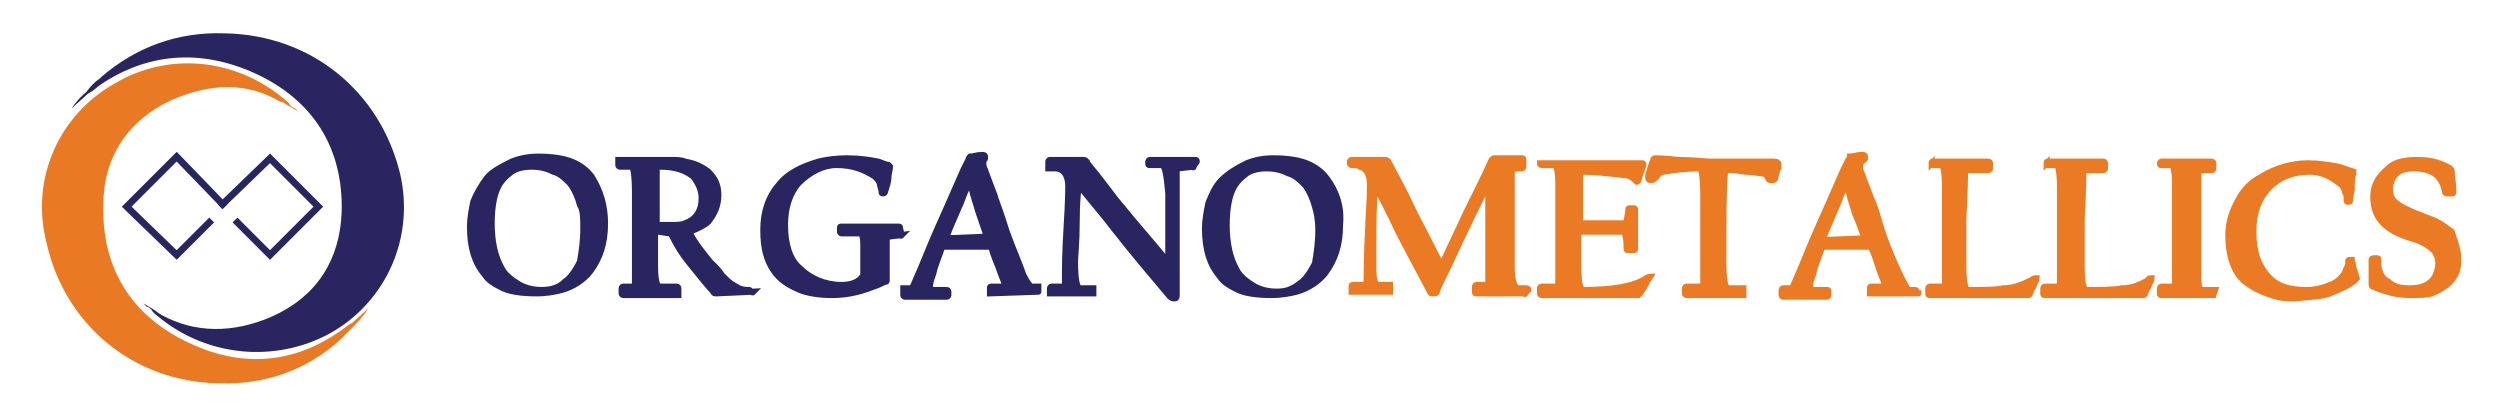 <?xml version="1.0" encoding="utf-8"?>
<!-- Generator: Adobe Illustrator 24.0.1, SVG Export Plug-In . SVG Version: 6.00 Build 0)  -->
<svg version="1.1" id="Layer_1" xmlns="http://www.w3.org/2000/svg" xmlns:xlink="http://www.w3.org/1999/xlink" x="0px" y="0px"
	 viewBox="0 0 150 25" style="enable-background:new 0 0 150 25;" xml:space="preserve">
<style type="text/css">
	.st0{fill:#EA7923;}
	.st1{fill:#282560;}
	.st2{fill:none;stroke:#272660;stroke-width:0.41;stroke-miterlimit:10;}
	.st3{fill:#292561;stroke:#292561;stroke-width:0.367;stroke-miterlimit:10;}
	.st4{fill:#EB7A24;stroke:#EB7A24;stroke-width:0.367;stroke-miterlimit:10;}
</style>
<g>
	<g id="Layer_1_1_">
	</g>
	<g id="Layer_2_1_">
		<g>
			<g>
				<path class="st0" d="M22.1,18.5c0,0-0.3,0.5-0.8,1c-0.3,0.3-0.5,0.5-0.8,0.8c0,0,0,0-0.1,0.1l0,0c-2,1.8-4.5,2.7-7.3,2.6
					C8,22.9,3.9,19.5,2.8,14.6C1.8,10.8,3.5,6.9,6.9,5c3.2-1.9,7.2-1.5,10.1,0.9c0.1,0.1,0.3,0.2,0.4,0.4c0.1,0.1,0.2,0.2,0.3,0.2
					l0,0l0,0l0.2,0.2l-0.5-0.3c-0.2-0.1-0.4-0.3-0.6-0.3C14.8,4.9,12.6,5,10.3,6c-2.6,1.2-4.1,3.4-4.1,6.3c-0.1,3.8,1.7,6.7,5.2,8.3
					c3.2,1.5,6.3,1.2,9.1-0.8l0.4-0.3c0.1,0,0.1-0.1,0.2-0.1L22.1,18.5z"/>
				<path class="st1" d="M4.3,6.5c0,0,0.3-0.5,0.9-1C5.4,5.2,5.7,4.9,6,4.7c0,0,0.1-0.1,0.1-0.1l0,0c2.1-1.8,4.6-2.7,7.4-2.6
					c5.2,0.1,9.3,3.5,10.5,8.4c0.9,3.8-0.8,7.7-4.2,9.6c-3.3,1.8-7.4,1.4-10.3-1c-0.1-0.1-0.3-0.2-0.4-0.4c-0.1-0.1-0.2-0.2-0.3-0.2
					l0,0l0,0l-0.2-0.2l0.5,0.3c0.2,0.1,0.4,0.3,0.6,0.4C11.7,20,14,20,16.3,19c2.7-1.2,4.1-3.4,4.2-6.3c0.1-3.8-1.7-6.7-5.2-8.3
					C12,2.9,8.8,3.2,6,5.1L5.5,5.5c-0.1,0-0.1,0.1-0.2,0.1L4.3,6.5z"/>
				<g>
					<polyline class="st2" points="12.7,13.2 10.6,15.3 7.6,12.4 10.6,9.4 13.5,12.4 					"/>
					<polyline class="st2" points="14.1,13.2 16.2,15.3 19.1,12.4 16.2,9.5 13.2,12.4 					"/>
				</g>
			</g>
			<g>
				<g>
					<path class="st3" d="M36.3,13.4c0,1.2-0.3,2.1-0.9,2.9c-0.4,0.5-1,0.9-1.7,1.1c-0.4,0.1-0.9,0.2-1.5,0.2
						c-0.9,0-1.7-0.1-2.2-0.4c-0.4-0.2-0.7-0.4-0.9-0.7c-0.6-0.7-0.9-1.6-0.9-2.9c0-0.5,0.1-1,0.2-1.5c0.2-0.5,0.5-1,0.8-1.4
						s0.9-0.7,1.5-1c0.5-0.2,1-0.3,1.6-0.3c0.8,0,1.5,0.1,2,0.3c0.5,0.2,0.9,0.5,1.2,0.9C36,11.4,36.3,12.3,36.3,13.4z M35,13.7
						c0-0.6,0-1.1-0.2-1.4c-0.1-0.4-0.3-0.9-0.6-1.3c-0.3-0.3-0.6-0.6-1-0.7c-0.4-0.2-0.8-0.3-1.3-0.3c-0.5,0-0.9,0.1-1.2,0.3
						c-0.4,0.3-0.7,0.6-0.9,1.1c-0.2,0.5-0.3,1.2-0.3,2c0,1.1,0.2,2,0.6,2.7c0.2,0.4,0.6,0.7,1.1,1c0.4,0.2,0.8,0.3,1.3,0.3
						c0.5,0,1-0.1,1.4-0.5c0.3-0.2,0.6-0.6,0.9-1.2C34.9,15.1,35,14.5,35,13.7z"/>
					<path class="st3" d="M45.2,17.5C45.2,17.5,45.1,17.6,45.2,17.5L43,17.6c-0.1,0-0.2,0-0.2-0.1c-0.2-0.2-0.7-0.8-1.5-1.8
						c-0.4-0.5-0.7-1-1-1.6c0-0.1-0.1-0.1-0.1-0.1c-0.2,0-0.5-0.1-0.8-0.1c-0.1,0-0.1,0-0.1,0.1c0-0.1,0,0.1,0,0.6
						c0,0.4,0,0.9,0,1.3c0,0.9,0.1,1.3,0.3,1.3h1c0,0,0.1,0,0.1,0.1v0.3c0,0,0,0.1,0,0.1l-3.3,0c0,0-0.1,0-0.1-0.1v-0.3
						c0,0,0-0.1,0.1-0.1H38c0.1,0,0.1-0.1,0.1-0.2l0-3.1v-2.3c0-1.1-0.1-1.6-0.2-1.6h-0.7c0,0-0.1,0-0.1-0.1V9.7c0,0,0-0.1,0-0.1
						l1.8,0c0.6,0,1.1,0,1.4,0c0.3,0,0.6,0,0.8,0.1c0.6,0.1,1,0.3,1.4,0.6c0.4,0.4,0.6,0.8,0.6,1.4c0,0.6-0.2,1.1-0.6,1.6
						c-0.2,0.2-0.6,0.4-1.1,0.6c0,0,0,0,0,0.1c0.3,0.6,0.8,1.2,1.2,1.7c0.4,0.4,0.6,0.6,0.7,0.8c0.3,0.3,0.5,0.5,0.7,0.6
						c0.3,0.2,0.5,0.3,0.9,0.3c0.1,0,0.1,0,0.1,0.1L45.2,17.5z M42.1,11.9c0-0.5-0.2-0.9-0.5-1.3c-0.5-0.4-1.1-0.6-2-0.6
						c-0.1,0-0.2,0-0.2,0.1c0,1.1,0,1.8,0,2v1.3c0,0.1,0,0.1,0.1,0.1c0.2,0,0.4,0,0.7,0c0.4,0,0.7,0,0.9-0.1
						C41.7,13.2,42.1,12.7,42.1,11.9z"/>
					<path class="st3" d="M54.1,14.1C54.1,14.1,54,14.2,54.1,14.1l-0.8,0.1c0,0-0.1,0-0.1,0.1c0,0,0,0.1,0,0.4c0,0.3,0,0.6,0,0.9
						c0,0.6,0,1,0,1.2c0,0.1,0,0.1-0.1,0.1c-0.2,0.1-0.4,0.2-0.7,0.3c-1,0.4-1.8,0.5-2.5,0.5s-1.4-0.1-1.9-0.3
						c-0.7-0.3-1.2-0.6-1.6-1.2c-0.4-0.6-0.6-1.3-0.6-2.4c0-1.1,0.3-2,1-2.8c0.5-0.6,1.3-1,2.3-1.3c0.4-0.1,1-0.2,1.7-0.2
						c0.8,0,1.4,0.1,1.9,0.2c0.3,0.1,0.5,0.2,0.6,0.2c0,0,0.1,0.1,0.1,0.1c0,0.2-0.1,0.4-0.1,0.7c0,0.2-0.1,0.5-0.2,0.8
						c0,0,0,0.1-0.1,0.1c-0.1,0-0.1,0-0.1-0.1c0,0,0-0.1-0.1-0.4c0-0.2-0.2-0.4-0.3-0.5c-0.6-0.4-1.3-0.7-2.3-0.7
						c-0.8,0-1.6,0.4-2.3,1.1c-0.5,0.6-0.8,1.4-0.8,2.5c0,1.2,0.3,2.1,0.9,2.6c0.6,0.6,1.5,1,2.5,1c0.6,0,1.1-0.2,1.3-0.6
						c0,0,0-0.1,0-0.2v-0.8c0-0.4,0-0.6,0-0.8c0-0.5-0.1-0.7-0.1-0.7h-1.2c0,0-0.1,0-0.1-0.1v-0.2c0-0.1,0-0.1,0.1-0.1
						c0,0,0.3,0,0.8,0c0.5,0,0.8,0,0.9,0s0.4,0,0.9,0c0.5,0,0.8,0,0.8,0c0.1,0,0.1,0,0.1,0.1L54.1,14.1z"/>
					<path class="st3" d="M62.3,17.5C62.3,17.6,62.3,17.6,62.3,17.5l-2.9,0.1c0,0,0,0,0-0.1v-0.2c0-0.1,0-0.1,0.1-0.1h0.7
						c0.1,0,0.1,0,0.1-0.1c0,0,0,0,0,0c0-0.1-0.2-0.5-0.4-1.1c-0.3-0.7-0.4-1.1-0.4-1.1c0-0.1-0.1-0.1-0.1-0.1l-2.8,0
						c0,0-0.1,0-0.1,0.1c-0.2,0.6-0.4,1-0.5,1.5c-0.1,0.3-0.2,0.5-0.2,0.8c0,0.1,0,0.2,0.1,0.2h0.9c0,0,0.1,0,0.1,0.1v0.2
						c0,0,0,0.1-0.1,0.1h-2.5c0,0-0.1,0-0.1-0.1v-0.3c0,0,0-0.1,0-0.1h0.4c0.1,0,0.2-0.1,0.3-0.4c0.5-1.1,0.9-2.2,1.4-3.3
						c0.9-2,1.4-3.2,1.5-3.4c0.1-0.2,0.2-0.4,0.3-0.6c0-0.1,0.1-0.2,0.1-0.2c0.2,0,0.4-0.1,0.7-0.1c0,0,0.1,0,0.1,0
						c0,0,0.1,0,0.1,0.1s0,0.1,0,0.1c0,0,0,0.1-0.1,0.1c0,0-0.1,0.1-0.1,0.2C59,9.7,59,9.7,59,9.8s0,0.2,0.1,0.4
						c0.1,0.3,0.3,0.8,0.6,1.6c0,0.1,0.3,0.8,0.7,2.1c0.4,1.1,0.8,2,1,2.6c0.2,0.4,0.4,0.7,0.5,0.7h0.4c0,0,0,0,0,0.1V17.5z
						 M59.2,14.2c0-0.1-0.2-0.6-0.5-1.5c-0.1-0.4-0.3-0.9-0.4-1.4c0-0.1-0.1-0.2-0.1-0.2s-0.1,0.1-0.2,0.2c-0.2,0.4-0.3,0.8-0.5,1.2
						c-0.2,0.5-0.5,1.1-0.7,1.7c0,0.1,0,0.1,0,0.1c0,0,0,0,0,0L59.2,14.2C59.2,14.3,59.2,14.3,59.2,14.2z"/>
					<path class="st3" d="M71.6,10C71.6,10,71.6,10.1,71.6,10l-0.9,0.1c-0.1,0-0.1,0.1-0.1,0.1c0,0,0,0.6,0,1.6s0,1.6,0,1.6
						s0,0.8,0,2.1c0,1.3,0,2,0,2.1c0,0.2,0,0.3-0.1,0.3c-0.1,0-0.2,0-0.3-0.1c-1.1-1.3-2.2-2.6-3.3-4c-0.6-0.8-1.3-1.6-2.1-2.6
						c-0.1-0.1-0.1,0-0.1,0.1c0,0.1-0.1,0.7-0.1,2c0,1.3-0.1,2.1-0.1,2.4c0,1,0.1,1.6,0.3,1.6h0.7c0.1,0,0.1,0,0.1,0v0.3
						c0,0,0,0-0.1,0h-2.4c0,0-0.1,0-0.1,0v-0.3c0,0,0-0.1,0.1-0.1h0.7c0.1,0,0.1,0,0.1-0.1v-0.8c0-0.2,0-1.1,0.1-2.7
						c0.1-1.6,0.1-2.4,0.1-2.4c0-0.7-0.3-1.1-0.8-1.1h-0.4c0,0,0,0,0-0.1V9.7c0,0,0-0.1,0.1-0.1H65c0.1,0,0.1,0,0.2,0.1
						c0,0.1,0.4,0.5,1,1.3s1,1.3,1.1,1.4c0.8,1,1.7,2,2.6,3.1c0,0,0,0,0.1,0c0,0,0.1-0.1,0.1-0.2c0-0.1,0-0.7,0-1.8
						c0-1.1,0-1.7,0-1.9c-0.1-1.1-0.2-1.7-0.4-1.7h-0.7c-0.1,0-0.1,0-0.1-0.1V9.7c0,0,0-0.1,0.1-0.1h2.7c0.1,0,0.1,0,0.1,0.1
						L71.6,10z"/>
					<path class="st3" d="M80.4,13.5c0,1.2-0.3,2.1-0.9,2.9c-0.4,0.5-1,0.9-1.7,1.1c-0.4,0.1-0.9,0.2-1.5,0.2
						c-0.9,0-1.7-0.1-2.2-0.4c-0.4-0.2-0.7-0.4-0.9-0.7c-0.6-0.7-0.9-1.6-0.9-2.9c0-0.5,0.1-1,0.2-1.5c0.2-0.5,0.4-1,0.8-1.4
						c0.4-0.4,0.9-0.7,1.5-1c0.5-0.2,1-0.3,1.6-0.3c0.8,0,1.5,0.1,2,0.3c0.5,0.2,0.9,0.5,1.2,0.9C80.2,11.5,80.5,12.4,80.4,13.5z
						 M79.1,13.8c0-0.6-0.1-1.1-0.2-1.4c-0.1-0.4-0.3-0.9-0.6-1.3c-0.3-0.3-0.6-0.6-1-0.7c-0.4-0.2-0.8-0.3-1.3-0.3
						c-0.5,0-0.9,0.1-1.2,0.3c-0.4,0.3-0.7,0.6-0.9,1.1c-0.2,0.5-0.3,1.2-0.3,2c0,1.1,0.2,2,0.6,2.7c0.2,0.4,0.6,0.7,1.1,1
						c0.4,0.2,0.8,0.3,1.3,0.3c0.5,0,0.9-0.1,1.4-0.5c0.3-0.2,0.6-0.6,0.9-1.2C79,15.2,79.1,14.6,79.1,13.8z"/>
					<path class="st4" d="M91.5,17.6C91.5,17.6,91.5,17.7,91.5,17.6l-2.9,0c-0.1,0-0.1,0-0.1-0.1v-0.3c0,0,0-0.1,0.1-0.1h0.5
						c0.1,0,0.2,0,0.2-0.1l0-3c0-1.1,0-1.9,0-2.5c0-0.1,0-0.2-0.1-0.2c0,0-0.1,0-0.1,0.1c-0.2,0.4-1,2-2.3,4.8
						c-0.3,0.6-0.5,1-0.6,1.3c0,0.1-0.1,0.1-0.2,0.1c-0.1,0-0.2,0-0.2-0.1c-1-1.9-1.6-3-1.8-3.4c-0.3-0.6-0.7-1.5-1.3-2.6
						c0-0.1-0.1-0.1-0.1-0.1c0,0-0.1,0-0.1,0.1c-0.1,0.8-0.1,1.9-0.1,3.3v1.3c0,0.7,0.1,1,0.3,1h0.6c0,0,0.1,0,0.1,0v0.3
						c0,0,0,0.1,0,0.1h-2.2c-0.1,0-0.1,0-0.1,0v-0.3c0-0.1,0-0.1,0.1-0.1h0.6c0.1,0,0.2-0.1,0.2-0.3c0-0.3,0-1.4,0.1-3.3
						c0-0.5,0.1-1.3,0.1-2.4c0-0.6-0.2-1-0.6-1.1c-0.1-0.1-0.3-0.1-0.5-0.1c0,0-0.1,0-0.1-0.1V9.7c0,0,0-0.1,0.1-0.1h2
						c0.1,0,0.1,0,0.2,0.1c0.2,0.4,0.6,1.1,1.1,2.1c0.1,0.2,0.4,0.9,1,2c0.6,1.2,0.9,1.8,1,1.9s0.1,0.1,0.2,0c0.4-0.9,0.9-1.9,1.4-3
						c0.5-1,1-2,1.5-3.1c0.1-0.1,0.1-0.1,0.2-0.1h1.6c0.1,0,0.1,0,0.1,0.1V10c0,0,0,0.1-0.1,0.1h-0.4c-0.1,0-0.2,0.1-0.2,0.4
						c0,0.3,0,1.2,0,2.8c0,1.2,0,2.1,0,2.7c0,0.9,0.2,1.3,0.4,1.3h0.5c0,0,0.1,0,0.1,0.1L91.5,17.6L91.5,17.6z"/>
					<path class="st4" d="M99,16.6c-0.2,0.3-0.3,0.6-0.6,1c0,0-0.1,0.1-0.1,0.1l-5.8,0c0,0-0.1,0-0.1-0.1v-0.3c0,0,0-0.1,0.1-0.1
						h0.9c0.1,0,0.1,0,0.1,0c0,0,0,0,0-0.1s0-0.6,0-1.8c0-1.1,0-1.7,0-1.8c0,0,0-0.4,0-1.2s0-1.1,0-1.2c0-0.8-0.1-1.2-0.2-1.2h-0.8
						c0,0-0.1,0-0.1-0.1V9.8c0,0,0,0,0,0s0,0,0.1,0l5.5,0c0.1,0,0.2,0,0.3,0s0.2,0,0.2,0c0.1,0,0.1,0,0.1,0.1
						c-0.1,0.3-0.2,0.6-0.3,0.9c0,0.1-0.1,0.1-0.1,0.1c0,0,0,0-0.1-0.1c-0.2-0.2-0.4-0.3-0.7-0.3c-0.8-0.1-1.7-0.2-2.5-0.2
						c-0.1,0-0.1,0-0.1,0.1c0,1.3,0,2.3,0,2.9c0,0.1,0,0.1,0.1,0.1h2.6c0.1,0,0.1,0,0.1-0.1c0-0.2,0.1-0.4,0.1-0.7
						c0-0.1,0-0.1,0.1-0.1h0.2c0.1,0,0.1,0,0.1,0.1c0,0,0,0.2,0,0.5c0,0.3,0,0.5,0,0.6c0,0.1,0,0.3,0,0.6c0,0.4,0,0.5,0,0.6
						c0,0.1,0,0.1-0.1,0.1h-0.3c-0.1,0-0.1,0-0.1-0.1c0-0.2,0-0.5-0.1-0.9c0-0.1,0-0.1-0.1-0.1c0,0-0.5,0-1.3,0c-0.8,0-1.3,0-1.3,0
						c-0.1,0-0.1,0-0.1,0.1V16c0,0.9,0.1,1.4,0.3,1.4c1.7,0,2.9-0.2,3.6-0.6C98.9,16.6,99,16.6,99,16.6C99,16.6,99,16.6,99,16.6
						C99,16.6,99,16.6,99,16.6z"/>
					<path class="st4" d="M106.7,9.8c0,0.2-0.1,0.5-0.2,0.9c0,0.1-0.1,0.1-0.2,0.1c-0.1,0-0.2,0-0.2-0.1c-0.1-0.2-0.2-0.3-0.4-0.3
						c-0.1,0-0.5-0.1-1-0.1c-0.5-0.1-0.9-0.1-1.1-0.1c-0.1,0-0.1,0-0.1,0.1c-0.1,1-0.1,2.8-0.1,5.4c0,1.1,0.1,1.6,0.3,1.6h0.9
						c0,0,0,0,0,0v0.3c0,0,0,0.1,0,0.1l-3.4,0c0,0-0.1,0-0.1-0.1v-0.3c0,0,0-0.1,0.1-0.1h0.9c0.1,0,0.1,0,0.1-0.1c0,0,0-0.2,0-0.6
						c0-0.4,0-0.6,0-0.7c0-0.1,0-0.7,0-2s0-1.9,0-2c0-1.1-0.1-1.7-0.2-1.7c-0.9,0-1.6,0.1-2.2,0.2c-0.1,0-0.3,0.1-0.4,0.3
						c-0.1,0.1-0.2,0.2-0.3,0.2c-0.1,0-0.2,0-0.2-0.1c0,0,0-0.1,0-0.2c0.1-0.3,0.2-0.7,0.3-0.9c0-0.1,0.1-0.1,0.1-0.1
						c0.1,0,0.6,0,1.4,0.1c1,0,1.6,0.1,1.9,0.1c1.1,0,2.2,0,3.2,0c0.1,0,0.2,0,0.3,0C106.6,9.7,106.6,9.7,106.7,9.8
						C106.7,9.7,106.7,9.7,106.7,9.8z"/>
					<path class="st4" d="M115.1,17.6C115.1,17.7,115.1,17.7,115.1,17.6l-2.9,0c0,0,0,0,0-0.1v-0.2c0-0.1,0-0.1,0.1-0.1h0.7
						c0.1,0,0.1,0,0.1-0.1c0,0,0,0,0,0c0-0.1-0.2-0.5-0.4-1.1c-0.2-0.7-0.4-1.1-0.4-1.1c0-0.1-0.1-0.1-0.1-0.1l-2.8,0
						c-0.1,0-0.1,0-0.1,0.1c-0.2,0.6-0.4,1-0.5,1.5c-0.1,0.3-0.2,0.5-0.2,0.8c0,0.1,0,0.2,0.1,0.2h0.9c0.1,0,0.1,0,0.1,0.1v0.2
						c0,0,0,0.1-0.1,0.1H107c0,0-0.1,0-0.1-0.1v-0.3c0,0,0-0.1,0.1-0.1h0.4c0.1,0,0.2-0.1,0.3-0.4c0.5-1.1,0.9-2.2,1.4-3.3
						c0.9-2,1.4-3.2,1.5-3.4c0.1-0.2,0.2-0.4,0.3-0.6c0.1-0.1,0.1-0.2,0.1-0.2c0.2,0,0.4-0.1,0.7-0.1c0.1,0,0.1,0,0.1,0
						c0,0,0.1,0,0.1,0.1s0,0.1,0,0.1c0,0,0,0.1-0.1,0.1c0,0-0.1,0.1-0.1,0.1c-0.1,0.1-0.1,0.2-0.1,0.3s0,0.2,0.1,0.4
						c0.1,0.3,0.3,0.8,0.6,1.6c0.1,0.1,0.3,0.8,0.7,2.1c0.4,1.1,0.8,2,1.1,2.6c0.2,0.4,0.4,0.7,0.4,0.7h0.4c0,0,0.1,0,0.1,0.1
						L115.1,17.6L115.1,17.6z M111.9,14.3c-0.1-0.1-0.2-0.6-0.6-1.5c-0.1-0.4-0.3-0.9-0.4-1.4c0-0.1-0.1-0.2-0.1-0.2
						c-0.1,0-0.1,0.1-0.2,0.2c-0.2,0.4-0.3,0.8-0.5,1.2c-0.2,0.5-0.5,1.1-0.7,1.7c0,0.1,0,0.1,0,0.1c0,0,0,0,0.1,0L111.9,14.3
						C111.9,14.4,111.9,14.4,111.9,14.3z"/>
					<path class="st4" d="M122.2,16.7c0,0.1-0.1,0.2-0.2,0.5c0,0-0.1,0.1-0.2,0.4c0,0.1-0.1,0.1-0.1,0.1l-5.9,0
						c-0.1,0-0.1,0-0.1-0.1v-0.3c0,0,0-0.1,0.1-0.1h0.8c0.1,0,0.1,0,0.1-0.1c0,0,0-0.1,0-0.5c0-0.3,0-0.6,0-0.8c0-0.4,0-1.1,0-2.4
						s0-1.9,0-2.2c0-0.8-0.1-1.3-0.2-1.3h-0.5c-0.1,0-0.1,0-0.1-0.1V9.8c0-0.1,0-0.1,0.1-0.1l3.3,0c0,0,0.1,0,0.1,0.1v0.3
						c0,0,0,0.1-0.1,0.1H118c-0.1,0-0.1,0-0.1,0.1s0,1-0.1,2.8c0,1.7,0,2.7,0,2.9c0,0.9,0.1,1.4,0.3,1.4c0.9,0,1.7,0,2.1-0.1
						c0.6,0,1.1-0.2,1.7-0.5C122,16.7,122.1,16.7,122.2,16.7C122.1,16.7,122.2,16.7,122.2,16.7z"/>
					<path class="st4" d="M129.1,16.7c0,0.1-0.1,0.2-0.2,0.5c0,0-0.1,0.1-0.2,0.4c0,0.1-0.1,0.1-0.1,0.1l-5.9,0
						c-0.1,0-0.1,0-0.1-0.1v-0.3c0,0,0-0.1,0.1-0.1h0.8c0.1,0,0.1,0,0.1-0.1c0,0,0-0.1,0-0.5c0-0.3,0-0.6,0-0.8c0-0.4,0-1.1,0-2.4
						s0-1.9,0-2.2c0-0.8-0.1-1.3-0.2-1.3h-0.5c-0.1,0-0.1,0-0.1-0.1V9.8c0-0.1,0-0.1,0.1-0.1l3.3,0c0,0,0.1,0,0.1,0.1v0.3
						c0,0,0,0.1-0.1,0.1h-1.1c-0.1,0-0.1,0-0.1,0.1s0,1-0.1,2.8c0,1.7,0,2.7,0,2.9c0,0.9,0.1,1.4,0.3,1.4c0.9,0,1.7,0,2.1-0.1
						c0.6,0,1.1-0.2,1.6-0.5C128.9,16.7,129,16.7,129.1,16.7C129.1,16.7,129.1,16.7,129.1,16.7z"/>
					<path class="st4" d="M132.8,17.7C132.8,17.7,132.8,17.7,132.8,17.7l-3.1,0c-0.1,0-0.1,0-0.1-0.1v-0.3c0,0,0-0.1,0.1-0.1h0.7
						c0.1,0,0.1-0.1,0.1-0.2c0,0,0-1,0-3c0-1.9,0-2.9,0-3c0-0.7-0.1-1.1-0.2-1.1h-0.6c-0.1,0-0.1,0-0.1-0.1V9.8c0,0,0-0.1,0.1-0.1
						l3,0c0,0,0.1,0,0.1,0.1v0.3c0,0,0,0.1-0.1,0.1h-0.7c-0.1,0-0.1,0-0.1,0.1c0,0,0,0.9,0,2.6s0,2.7,0,2.8c0,0.6,0,0.9,0,1
						c0,0.5,0.1,0.7,0.2,0.7h0.7c0,0,0.1,0,0.1,0L132.8,17.7L132.8,17.7z"/>
					<path class="st4" d="M141.4,16.7c0,0,0,0-0.1,0.1c-0.3,0.3-0.8,0.5-1.5,0.8c-0.5,0.2-1.2,0.2-2.1,0.3c-0.4,0-0.9,0-1.4-0.2
						c-0.7-0.2-1.2-0.5-1.6-0.8c-0.7-0.6-1-1.6-1-2.8c0-0.7,0.2-1.4,0.6-2.1c0.3-0.6,0.8-1.1,1.4-1.4c0.8-0.5,1.8-0.8,2.8-0.8
						c0.6,0,1.2,0.1,1.8,0.2c0.3,0.1,0.6,0.2,0.9,0.3c0,0,0,0,0,0.1c-0.1,0.3-0.1,0.7-0.1,1c0,0.1-0.1,0.3-0.1,0.6
						c0,0.1,0,0.1-0.1,0.1c-0.1,0-0.1,0-0.1-0.1c0-0.1,0-0.1,0-0.3c-0.1-0.1-0.1-0.2-0.1-0.3c-0.1-0.1-0.1-0.2-0.2-0.3
						c-0.6-0.5-1.2-0.8-1.9-0.8c-1,0-1.8,0.3-2.4,0.9c-0.7,0.7-1,1.6-1,2.7c0,1.2,0.3,2.1,1,2.8c0.5,0.5,1.2,0.7,2.2,0.7
						c0.5,0,0.9-0.1,1.4-0.3c0.3-0.1,0.6-0.3,0.8-0.6c0.1-0.1,0.1-0.2,0.2-0.4c0.1-0.2,0.1-0.3,0.1-0.4c0-0.1,0-0.1,0.1-0.1
						c0,0,0.1,0,0.1,0c0,0.1,0.1,0.2,0.1,0.4C141.2,16.1,141.3,16.3,141.4,16.7z"/>
					<path class="st4" d="M147.5,15.6c0,0.6-0.2,1.1-0.7,1.5c-0.3,0.2-0.6,0.4-0.9,0.5c-0.3,0.1-0.8,0.1-1.3,0.1
						c-0.8,0-1.5-0.2-2.2-0.5c-0.1,0-0.1-0.1-0.1-0.2c0,0,0-0.3,0-0.7c0-0.5,0-0.7,0-0.7c0,0,0-0.1,0.1-0.1h0.2c0.1,0,0.1,0,0.1,0.1
						c0,0.1,0,0.3,0,0.4c0.1,0.4,0.2,0.7,0.6,0.9c0.3,0.3,0.7,0.4,1.3,0.4c0.7,0,1.2-0.2,1.5-0.7c0.1-0.2,0.2-0.5,0.2-0.8
						c0-0.3-0.1-0.6-0.3-0.8c-0.2-0.2-0.6-0.5-1.3-0.7c-0.7-0.2-1.3-0.5-1.7-0.9c-0.4-0.4-0.6-0.9-0.6-1.6c0-0.7,0.3-1.2,0.9-1.7
						c0.4-0.4,1-0.5,1.8-0.5c0.8,0,1.4,0.2,1.9,0.5c0.1,0.1,0.1,0.1,0.1,0.2c0,0.3,0.1,0.7,0.1,1.2c0,0.1,0,0.1-0.1,0.1h-0.3
						c0,0-0.1,0-0.1-0.1c0-0.1-0.1-0.3-0.1-0.4c-0.1-0.2-0.2-0.4-0.4-0.6c-0.4-0.3-0.8-0.4-1.4-0.4c-0.4,0-0.8,0.1-1,0.3
						c-0.3,0.3-0.4,0.6-0.4,1c0,0.3,0.1,0.6,0.4,0.8c0.1,0.1,0.6,0.4,1.4,0.7c0.5,0.2,0.8,0.3,1,0.4c0.4,0.2,0.6,0.4,0.9,0.6
						C147.3,14.5,147.5,15,147.5,15.6z"/>
				</g>
			</g>
		</g>
	</g>
</g>
</svg>
